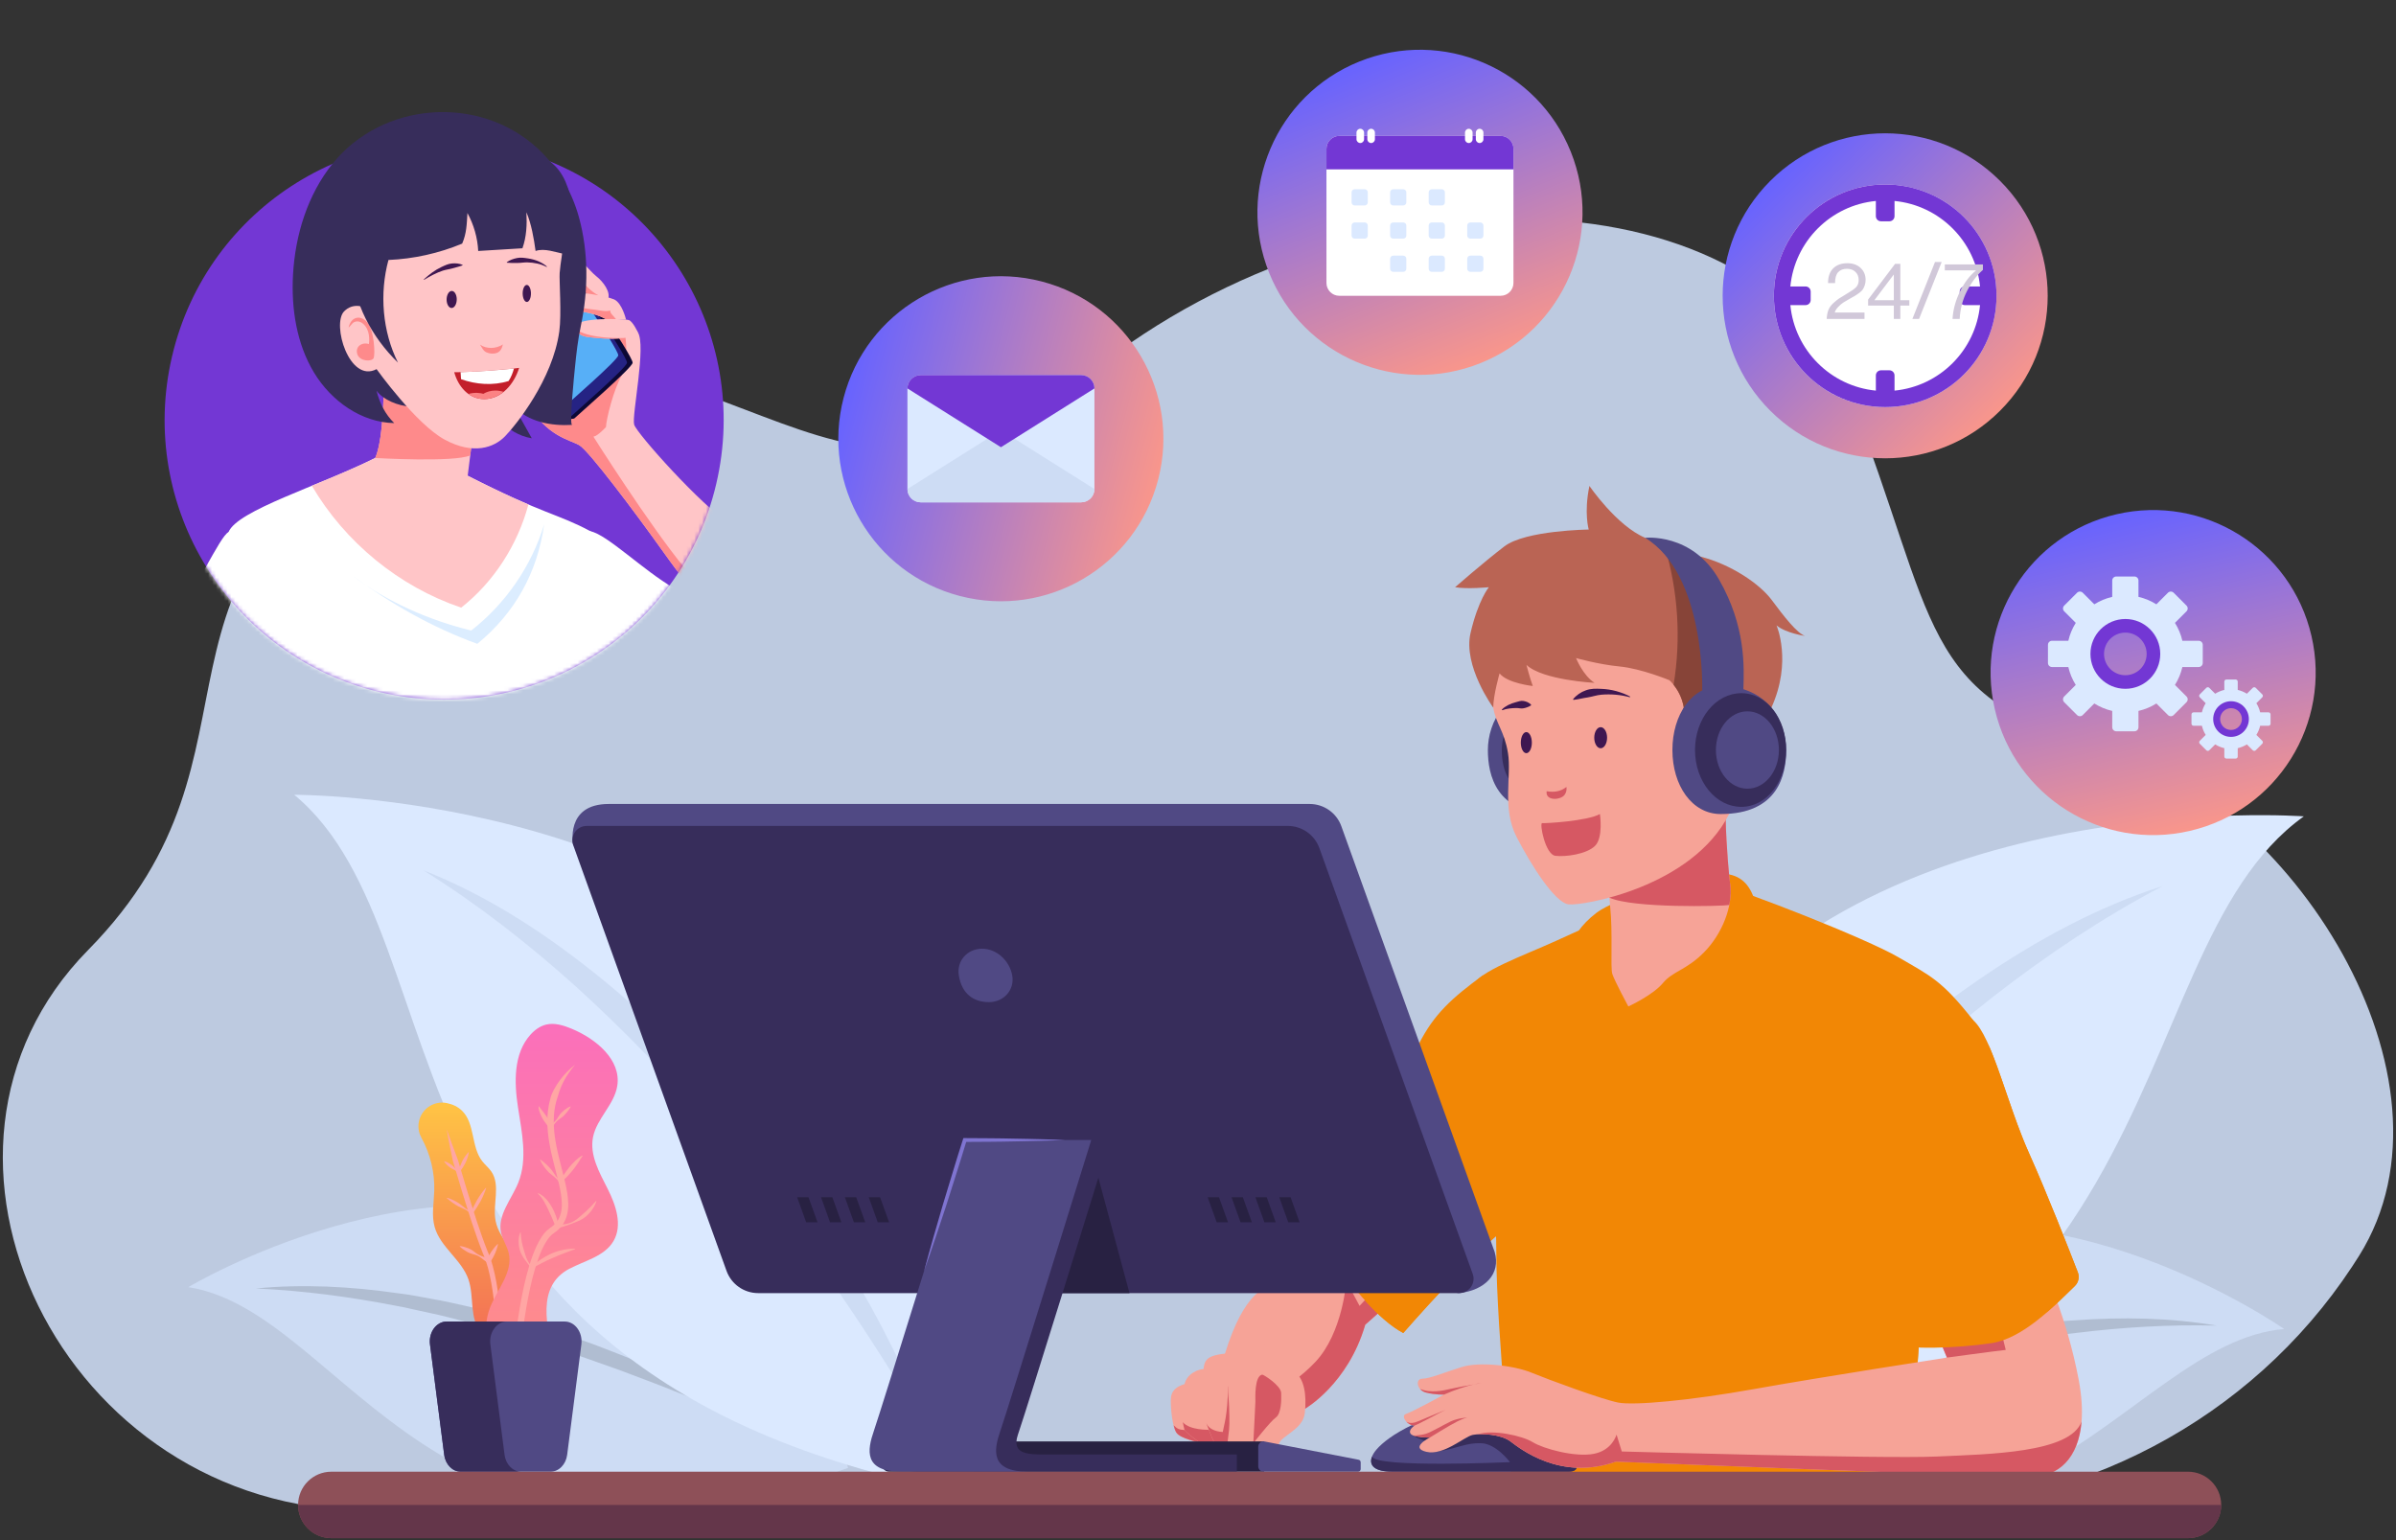 <svg width="616" height="396" viewBox="0 0 616 396" fill="none" xmlns="http://www.w3.org/2000/svg">
<rect x="0" y="0" width="616" height="396" fill="#333333" stroke="none"/>
<path d="M604.688 325.72C578.676 365.177 534.078 388.37 486.818 388.37H94.567C15.725 388.37 -28.486 296.187 22.645 244.28C73.777 192.373 28.613 148.04 107.481 106.415C183.888 66.089 209.974 152.047 280.363 95.803C350.752 39.559 453.229 44.865 475.744 102.17C498.259 159.475 492.953 179.642 540.707 192.375C588.461 205.107 635.154 277.269 606.502 322.901C605.905 323.852 605.3 324.792 604.688 325.72Z" fill="#BDCAE0"/>
<path d="M587.251 341.715C545.928 345.22 518.073 422.677 414.773 376.12C414.773 376.12 426.116 342.306 476.928 321.23C527.74 300.154 587.251 341.715 587.251 341.715Z" fill="#CDDCF4"/>
<path d="M428.879 370.32C439.663 364.713 450.85 359.879 462.274 355.674C465.117 354.582 467.999 353.6 470.89 352.643C473.768 351.645 476.684 350.763 479.595 349.862C482.496 348.927 485.449 348.167 488.392 347.37C489.865 346.978 491.332 346.562 492.811 346.191L497.26 345.123L501.72 344.1L506.212 343.216L510.703 342.334C512.201 342.048 513.713 341.824 515.222 341.595C518.243 341.15 521.252 340.643 524.295 340.352C527.333 340.037 530.355 339.599 533.413 339.485C545.582 338.601 557.887 338.802 569.886 340.832C557.732 340.538 545.681 341.257 533.729 342.73L531.487 342.985L529.254 343.328L524.787 343.98C521.803 344.363 518.849 344.961 515.887 345.496C514.41 345.786 512.92 345.993 511.446 346.3L507.024 347.218L502.603 348.137L498.209 349.19L493.805 350.197C492.34 350.547 490.886 350.944 489.426 351.315L485.049 352.447C483.588 352.817 482.149 353.27 480.691 353.652C477.783 354.45 474.869 355.23 471.987 356.126C469.1 357.005 466.195 357.827 463.319 358.75C451.783 362.344 440.349 366.3 428.879 370.32Z" fill="#B0BDD1"/>
<path d="M592.308 209.901C541.888 245.942 565.213 366.723 396.954 385.74C396.954 385.74 385.722 333.637 434.924 267.777C484.126 201.918 592.308 209.901 592.308 209.901Z" fill="#DBE9FF"/>
<path d="M408.147 371.189C415.486 355.289 424.543 340.169 434.734 325.856C444.895 311.513 456.287 298.016 468.696 285.517C481.119 273.04 494.58 261.535 509.148 251.602C523.67 241.674 539.338 233.131 556.047 227.807C540.538 235.94 526.166 245.606 512.517 256.207C498.917 266.868 486.059 278.43 473.876 290.675C461.685 302.916 450.197 315.856 439.262 329.293C428.36 342.767 418.115 356.79 408.147 371.189Z" fill="#CDDCF4"/>
<path d="M48.408 330.95C89.382 337.356 111.713 416.582 218.035 377.415C218.035 377.415 209.101 342.886 159.9 318.284C110.698 293.683 48.408 330.95 48.408 330.95Z" fill="#CDDCF4"/>
<path d="M204.373 370.637C193.214 365.819 182.088 361.068 170.834 356.67C168.03 355.547 165.19 354.522 162.372 353.442C159.561 352.345 156.708 351.362 153.864 350.361C152.436 349.877 151.033 349.324 149.601 348.852L145.315 347.415C143.885 346.942 142.462 346.444 141.026 345.991L136.704 344.676L132.395 343.317L128.05 342.089L123.704 340.861C122.255 340.452 120.783 340.14 119.33 339.746C116.414 339.004 113.509 338.199 110.559 337.607L106.149 336.642L103.946 336.143L101.728 335.731C89.909 333.419 77.938 331.854 65.794 331.291C77.906 330.111 90.195 330.777 102.271 332.516C105.313 332.845 108.296 333.494 111.305 334.023C114.32 334.528 117.286 335.246 120.268 335.902C121.757 336.237 123.249 336.566 124.724 336.958L129.142 338.154L133.56 339.352L137.937 340.686L142.3 342.065C143.749 342.539 145.183 343.058 146.625 343.552C149.504 344.555 152.396 345.521 155.225 346.658C158.066 347.762 160.912 348.847 163.713 350.045C166.53 351.203 169.335 352.386 172.094 353.675C183.192 358.674 194.011 364.284 204.373 370.637Z" fill="#B0BDD1"/>
<path d="M75.645 204.353C121.048 241.907 90.843 354.887 249.135 384.186C249.135 384.186 263.276 335.527 221.025 269.776C178.773 204.025 75.645 204.353 75.645 204.353Z" fill="#DBE9FF"/>
<path d="M239.493 369.638C230.937 355.348 222.128 341.389 212.674 327.901C203.183 314.447 193.151 301.42 182.414 289.002C171.686 276.58 160.28 264.754 148.122 253.718C135.91 242.736 122.962 232.581 108.833 223.763C124.357 229.863 138.677 238.988 151.807 249.361C164.982 259.739 176.993 271.55 187.945 284.221C198.881 296.912 208.778 310.488 217.433 324.791C226.12 339.065 233.665 354.035 239.493 369.638Z" fill="#CDDCF4"/>
<path d="M342.65 309.532C336.966 316.281 331.815 327.471 328.618 329.248C325.421 331.024 320.03 331.642 314.936 348.038C309.842 364.435 335.561 362.19 335.561 362.19C335.561 362.19 346.558 355.874 350.999 340.615L362.011 330.846L342.65 309.532Z" fill="#F6A397"/>
<path d="M322.755 360.392C322.755 360.392 331.079 357.681 338.14 350.224C345.227 342.738 346.141 329.42 346.141 329.42L349.536 335.763L356.326 328.506L359.599 328.189L362.012 330.845L351 340.614C346.56 355.873 335.562 362.189 335.562 362.189C335.562 362.189 328.472 362.804 322.474 361.018C322.628 360.631 322.755 360.392 322.755 360.392Z" fill="#D65863"/>
<path d="M381.208 250.802C373.33 256.561 368.63 260.74 364.713 268.574C360.796 276.408 336.249 304.554 334.682 307.064C333.115 309.574 348.477 336.21 360.774 342.739C360.774 342.739 379.338 321.325 390.044 313.23C400.751 305.135 397.095 276.409 392.133 266.747C387.171 257.084 381.208 250.802 381.208 250.802Z" fill="#F28705"/>
<path d="M380.921 302.633V286.644C380.921 286.644 383.005 285.809 384.631 291.206C385.281 293.365 385.23 295.635 384.941 297.589L396.893 288.6C397.387 298.663 395.772 308.898 390.044 313.229C379.337 321.324 360.774 342.738 360.774 342.738C357.602 341.054 354.227 338.027 350.99 334.425C358.547 326.9 372.888 312.371 380.921 302.633Z" fill="#F28705"/>
<path d="M304.553 355.874C302.509 356.512 300.999 357.489 300.999 360.064C300.999 362.639 301.443 366.725 302.42 368.323C303.397 369.922 308.442 370.879 308.442 370.879C308.442 370.879 308.104 360.241 307.039 358.287C305.972 356.334 304.553 355.874 304.553 355.874Z" fill="#F6A397"/>
<path d="M302.419 368.324C302.144 367.875 301.916 367.217 301.724 366.463C302.819 367.539 303.186 367.547 304.526 367.689L308.356 368.883C308.415 370.08 308.44 370.88 308.44 370.88C308.44 370.88 303.396 369.922 302.419 368.324Z" fill="#D65863"/>
<path d="M309.435 351.983C306.948 352.249 304.462 354.114 304.462 356.69C304.462 359.266 303.574 366.459 304.462 367.614C305.35 368.769 309.702 372.055 311.212 372.321C312.722 372.587 315.286 372.143 314.936 371.344C314.586 370.544 309.435 351.983 309.435 351.983Z" fill="#F6A397"/>
<path d="M304.085 365.68C305.971 367.808 310.792 367.617 310.792 367.617C310.792 367.617 312.911 369.88 313.172 370.607C313.33 371.046 314.197 371.624 314.316 372.071C313.518 372.375 312.158 372.487 311.212 372.32C309.732 372.059 305.529 368.9 304.527 367.688L304.085 365.684C304.085 365.684 304.085 365.682 304.085 365.68Z" fill="#D65863"/>
<path d="M318.753 347.734C311.123 348.164 309.702 348.874 309.436 351.983C309.17 355.091 309.347 364.15 310.324 366.459C311.301 368.768 311.834 370.811 313.077 372.054C314.32 373.297 316.18 373.302 316.18 373.302C316.18 373.302 320.359 367.17 320.537 362.019C320.714 356.867 318.753 347.734 318.753 347.734Z" fill="#F6A397"/>
<path d="M314.364 368.199C314.751 366.089 315.609 363.841 315.718 356.782C315.759 354.13 318.218 367.98 317.12 371.78C316.573 372.723 316.18 373.301 316.18 373.301C316.18 373.301 314.32 373.297 313.077 372.053C311.834 370.81 311.301 368.767 310.324 366.458C310.26 366.308 310.201 366.127 310.144 365.923C310.641 367.219 312.223 368.069 314.364 368.199Z" fill="#D65863"/>
<path d="M335.457 363.35C334.977 367.594 329.418 369.123 328.796 371.254C328.174 373.385 328.618 375.339 327.553 375.872C326.487 376.405 322.047 373.918 322.224 371.076C322.224 371.076 321.069 373.474 318.494 373.918C315.918 374.362 315.297 372.481 315.741 369.647C316.185 366.813 316.096 365.303 316.007 361.929C315.918 358.554 315.119 355.446 316.629 351.716C318.139 347.986 320.181 344.7 324.267 345.322C328.352 345.944 330.839 351.095 333.059 352.871C335.279 354.647 335.99 358.643 335.457 363.35Z" fill="#F6A397"/>
<path d="M322.224 371.077C322.473 365.68 322.755 361.263 322.755 360.392C322.755 359.521 322.473 353.793 324.51 353.445C324.819 353.392 329.298 356.23 329.385 358.146C329.472 360.061 329.385 363.499 327.992 364.479C326.598 365.458 322.224 371.077 322.224 371.077Z" fill="#D65863"/>
<path d="M507.296 262.307C499.201 252.035 496.415 250.991 488.059 246.116C479.702 241.241 448.017 228.881 441.489 227.314C434.96 225.747 408.63 238.021 399.99 241.938C391.35 245.855 380.357 249.709 378.483 253.527C372.213 266.306 384.631 284.417 384.697 322.369C384.731 342.247 389.261 386.946 389.261 386.946C389.261 386.946 488.756 387.132 490.149 385.043C491.542 382.954 495.024 311.575 496.764 296.951C498.504 282.328 507.296 262.307 507.296 262.307Z" fill="#F28705"/>
<path d="M378.848 273.536C378.102 271.133 377.659 268.687 377.287 266.23C376.946 263.769 376.678 261.297 376.715 258.781C377.463 261.183 377.906 263.63 378.276 266.087C378.615 268.548 378.882 271.02 378.848 273.536Z" fill="#F28705"/>
<path d="M416.054 258.585C412.21 257.149 403.102 259.646 401.437 260.226C399.772 260.805 402.416 253.689 403.395 252.808C404.374 251.927 405.941 249.875 408.944 250.803C411.947 251.731 414.471 255.169 414.907 256.301C415.343 257.432 416.054 258.585 416.054 258.585Z" fill="#F28705"/>
<path d="M448.084 264.526C446.713 264.461 438.716 260.783 436.8 259.869C434.884 258.955 426.21 258.528 420.385 260.156C420.385 260.156 431.599 252.579 438.128 252.644C444.657 252.709 447.137 255.06 447.66 257.149C448.182 259.238 448.084 264.526 448.084 264.526Z" fill="#F28705"/>
<path d="M405.313 370.942C406.381 369.897 471.358 371.987 472.664 365.197C473.97 358.407 474.868 346.059 474.868 346.059C467.046 350.237 455.689 348.498 455.689 348.498C463.262 346.025 474.23 333.599 474.752 329.943C476.361 318.68 470.344 287.629 470.344 287.629L474.752 278.759L479.91 275.886C479.91 275.886 489.69 280.757 498.054 289.717C497.489 292.196 497.038 294.642 496.763 296.952C495.122 310.74 491.933 374.964 490.406 384.019C470.281 384.761 433.798 386.097 409.386 386.935C397.558 386.963 389.259 386.948 389.259 386.948C389.259 386.948 389.106 381.069 388.751 372.637C395.562 372.237 404.65 371.589 405.313 370.942Z" fill="#F28705"/>
<path d="M418.508 260.479C425.519 259.634 436.788 253.559 441.227 255.648C445.666 257.737 446.711 263.09 447.625 264.004C448.539 264.918 452.456 260.348 452.456 249.119C452.456 237.89 452.801 226.392 444.533 224.829C436.265 223.266 414.852 231.362 410.543 234.626C406.234 237.89 404.406 241.196 403.231 244.375C402.056 247.553 398.922 260.349 400.358 260.48C401.794 260.61 405.842 252.254 408.845 251.993C411.849 251.73 416.609 260.708 418.508 260.479Z" fill="#F28705"/>
<path d="M414.519 250.425C412.731 246.182 410.773 242.46 410.838 239.522C410.903 236.584 411.556 234.56 414.82 233.646C418.084 232.732 419.455 234.495 419.651 238.934C419.848 243.374 414.519 250.425 414.519 250.425Z" fill="#F28705"/>
<path d="M440.115 242.514C446.94 236.323 447.713 229.403 447.072 227.967C446.431 226.531 443.612 225.486 443.612 225.486C443.612 225.486 442.502 229.991 443.155 231.101C443.808 232.21 440.115 242.514 440.115 242.514Z" fill="#F28705"/>
<path d="M429.251 257.48C430.914 256.733 432.649 256.15 434.419 255.67C436.197 255.237 438.024 254.893 439.921 255.016C440.857 255.087 441.863 255.29 442.7 255.953C443.438 256.65 444.001 257.28 444.628 257.996C445.872 259.408 446.728 261.122 447.516 262.734C447.691 263.105 447.965 263.542 448.086 263.581C448.1 263.586 448.094 263.609 448.235 263.521C448.353 263.438 448.49 263.296 448.616 263.14C449.124 262.489 449.541 261.676 449.949 260.884C450.77 259.321 451.212 257.589 451.561 255.825C451.902 254.06 452.097 252.258 452.224 250.451C452.38 248.644 452.431 246.828 452.456 245.007C452.815 248.633 452.821 252.305 452.319 255.952C452.075 257.77 451.619 259.608 450.798 261.302C450.392 262.133 449.981 262.954 449.381 263.748C449.222 263.945 449.051 264.143 448.799 264.326C448.678 264.417 448.512 264.503 448.314 264.551C448.108 264.6 447.859 264.567 447.673 264.479C447.299 264.291 447.141 264.041 446.99 263.828C446.845 263.608 446.732 263.395 446.624 263.185C445.834 261.531 445.051 259.951 443.902 258.602C443.352 257.933 442.708 257.196 442.141 256.628C441.549 256.135 440.702 255.89 439.846 255.782C438.109 255.576 436.292 255.818 434.527 256.149C432.744 256.461 430.992 256.945 429.251 257.48Z" fill="#F28705"/>
<path d="M413.175 255.138C412.419 254.468 411.666 253.799 410.845 253.244C410.44 252.965 410.025 252.699 409.597 252.516C409.382 252.434 409.173 252.37 408.978 252.344C408.892 252.353 408.8 252.345 408.732 252.367C408.669 252.41 408.63 252.393 408.507 252.484C406.824 253.522 405.513 254.948 404.4 256.581C403.835 257.369 403.34 258.27 402.672 259.088C402.339 259.493 401.984 259.885 401.534 260.234C401.299 260.398 401.061 260.587 400.639 260.637C400.437 260.67 400.156 260.584 399.985 260.432C399.814 260.277 399.727 260.099 399.679 259.947C399.495 259.329 399.554 258.814 399.602 258.291C399.667 257.775 399.758 257.271 399.874 256.775C400.124 255.787 400.4 254.815 400.755 253.866C400.62 254.869 400.44 255.859 400.357 256.856C400.301 257.351 400.263 257.847 400.256 258.334C400.254 258.808 400.263 259.328 400.407 259.667C400.437 259.753 400.486 259.798 400.503 259.81C400.527 259.808 400.503 259.818 400.552 259.803C400.636 259.795 400.834 259.682 400.992 259.545C401.326 259.261 401.639 258.891 401.925 258.505C402.513 257.746 402.986 256.871 403.577 256.012C404.171 255.174 404.821 254.361 405.576 253.637C406.33 252.916 407.203 252.296 408.104 251.819C408.187 251.761 408.397 251.685 408.569 251.637C408.741 251.603 408.91 251.622 409.071 251.632C409.375 251.693 409.638 251.802 409.881 251.93C410.354 252.199 410.76 252.523 411.147 252.863C411.894 253.569 412.583 254.314 413.175 255.138Z" fill="#F28705"/>
<path d="M413.561 224.919C413.577 227.678 413.686 230.429 413.973 233.174C414.677 239.907 413.987 248.786 414.519 250.425C415.113 252.253 418.638 258.782 418.638 258.782C418.638 258.782 424.905 255.909 427.517 252.776C430.129 249.643 433.523 249.484 438.093 244.863C442.663 240.242 445.77 232.902 444.752 226.793C444.622 226.01 443.819 218.189 443.642 210.093C443.465 201.998 434.959 195.847 426.864 195.847C418.769 195.847 413.923 207.859 413.669 215.955C413.565 219.276 413.547 222.395 413.561 224.919Z" fill="#F6A397"/>
<path d="M443.643 210.092C443.82 218.187 444.622 226.008 444.753 226.792C445.068 228.681 444.986 230.687 444.591 232.694C442.8 233.025 419.744 233.581 413.771 230.8C413.635 228.844 413.572 226.884 413.561 224.92C413.547 222.396 413.565 219.277 413.67 215.955C413.778 212.523 414.713 208.39 416.369 204.764L435.335 198.042C439.989 200.525 443.529 204.904 443.643 210.092Z" fill="#D65863"/>
<path d="M399.359 176.383C387.109 176.383 382.525 185.792 382.525 192.845C382.525 199.174 384.554 209.307 399.359 209.307C406.762 209.307 411.773 201.937 411.773 192.845C411.773 183.754 406.762 176.383 399.359 176.383Z" fill="#504984"/>
<path d="M398.818 180.415C389.568 180.415 386.106 187.52 386.106 192.845C386.106 197.624 387.638 205.276 398.818 205.276C404.408 205.276 408.192 199.711 408.192 192.845C408.192 185.98 404.408 180.415 398.818 180.415Z" fill="#372D5B"/>
<path d="M383.904 181.94C384.628 186.232 386.752 187.873 387.701 193.659C388.65 199.445 386.119 207.854 389.893 215.177C393.668 222.5 399.771 232.129 403.297 232.536C406.823 232.943 435.064 228.173 444.592 209.224C447.327 203.785 453.173 182.456 448.17 169.433C443.168 156.41 435.031 144.476 416.225 144.114C397.42 143.752 380.069 159.192 383.904 181.94Z" fill="#F6A397"/>
<path d="M399.632 205.401C400.637 205.424 401.74 205.041 402.235 204.382C402.669 203.805 402.85 203.045 402.722 202.335C401.252 203.547 399.45 203.755 397.64 203.439C397.416 204.79 398.457 205.374 399.632 205.401Z" fill="#D65863"/>
<path d="M432.9 181.94C432.184 177.475 429.2 174.899 429.2 174.899C429.2 174.899 422.012 171.915 416.452 171.373C410.892 170.83 405.196 169.203 405.196 169.203C405.196 169.203 406.959 173.668 409.943 175.571C409.943 175.571 396.653 174.898 392.448 170.966C392.448 170.966 393.262 174.207 394.075 176.384C394.075 176.384 387.565 175.713 385.531 173.136C385.531 173.136 383.904 178.81 383.904 181.94C383.904 181.94 376.083 171.237 378.073 162.738C380.062 154.239 382.774 150.985 382.774 150.985C382.774 150.985 377.169 151.527 374.095 150.985C374.095 150.985 381.328 144.656 386.753 140.497C392.178 136.338 408.452 136.157 408.452 136.157C408.452 136.157 407.186 131.817 408.633 124.946C408.633 124.946 415.595 135.162 422.963 138.282C430.331 141.402 429.339 141.137 437.152 143.108C444.965 145.08 452.392 150.081 455.511 154.285C458.63 158.489 462.021 162.829 464.055 163.507C464.055 163.507 459.173 162.829 456.732 160.795C456.732 160.795 460.803 170.04 455.422 181.94C450.042 193.84 436.562 190.319 433.948 187.692C431.333 185.065 432.9 181.94 432.9 181.94Z" fill="#BA6454"/>
<path d="M433.946 187.692C431.332 185.065 432.899 181.94 432.899 181.94C432.466 179.239 431.205 177.235 430.274 176.068C432.23 164.208 431.432 151.9 427.959 140.393C429.989 141.218 431.194 141.588 434.133 142.343C437.741 147.77 440.439 153.876 442.297 160.061C444.663 167.937 445.808 176.446 443.601 184.368C443.035 186.399 442.21 188.38 441.167 190.235C437.823 189.955 435.001 188.751 433.946 187.692Z" fill="#874438"/>
<path d="M437.628 177.52C437.628 177.52 438.558 147.775 422.962 138.282C422.962 138.282 435.032 136.926 441.948 148.996C448.864 161.066 448.396 171.418 448.222 177.22C448.048 183.021 437.628 177.52 437.628 177.52Z" fill="#504984"/>
<path d="M442.383 176.383C454.633 176.383 459.217 185.792 459.217 192.845C459.217 199.174 457.188 209.307 442.383 209.307C434.98 209.307 429.969 201.937 429.969 192.845C429.968 183.754 434.98 176.383 442.383 176.383Z" fill="#504984"/>
<path d="M435.779 192.845C435.779 184.774 441.107 178.231 447.679 178.231C454.251 178.231 459.217 184.774 459.217 192.845C459.217 200.916 454.251 207.459 447.679 207.459C441.106 207.459 435.779 200.916 435.779 192.845Z" fill="#372D5B"/>
<path d="M449.249 202.79C453.722 202.79 457.347 198.337 457.347 192.845C457.347 187.352 453.722 182.9 449.249 182.9C444.777 182.9 441.151 187.352 441.151 192.845C441.151 198.337 444.777 202.79 449.249 202.79Z" fill="#504984"/>
<path d="M411.333 209.307C408.023 211.13 397.21 211.737 396.474 211.636C395.738 211.535 397.249 219.745 399.897 220.049C402.545 220.353 407.841 219.644 410.048 217.518C412.255 215.39 411.333 209.307 411.333 209.307Z" fill="#D65863"/>
<path d="M409.874 189.681C409.874 188.183 410.613 186.969 411.524 186.969C412.435 186.969 413.174 188.183 413.174 189.681C413.174 191.179 412.435 192.393 411.524 192.393C410.613 192.393 409.874 191.179 409.874 189.681Z" fill="#3F1751"/>
<path d="M390.994 190.946C390.994 189.448 391.629 188.234 392.413 188.234C393.196 188.234 393.831 189.448 393.831 190.946C393.831 192.444 393.196 193.658 392.413 193.658C391.629 193.659 390.994 192.444 390.994 190.946Z" fill="#3F1751"/>
<path d="M419.112 179.107C417.985 178.487 416.771 178.058 415.525 177.7C414.274 177.364 412.977 177.166 411.659 177.12C410.35 177.054 408.965 177.018 407.697 177.507C406.426 177.945 405.273 178.744 404.424 179.797L404.52 179.958C405.882 179.811 407.007 179.477 408.195 179.32C409.356 179.146 410.483 178.721 411.697 178.623C414.098 178.419 416.614 178.609 419.035 179.278L419.112 179.107Z" fill="#3F1751"/>
<path d="M386.222 182.612C386.81 182.384 387.429 182.241 388.046 182.169C388.66 182.086 389.275 182.056 389.883 182.049C390.497 182.041 391.105 182.26 391.703 182.113C392.005 182.045 392.312 181.987 392.627 181.856C392.943 181.748 393.266 181.608 393.613 181.365L393.633 181.178C393.043 180.602 392.375 180.356 391.697 180.233C391.012 180.104 390.334 180.379 389.676 180.559C389.014 180.732 388.366 180.963 387.757 181.274C387.158 181.606 386.572 181.953 386.106 182.463L386.222 182.612Z" fill="#3F1751"/>
<path d="M405.313 377.377C405.321 377.797 404.733 378.405 403.297 378.405C401.861 378.405 363.234 378.405 358.011 378.405C352.788 378.405 351.57 376.339 353.136 373.728C354.703 371.117 361.318 365.371 377.683 361.367C394.048 357.363 402.653 366.725 405.313 370.942C407.264 374.034 405.313 377.377 405.313 377.377Z" fill="#504984"/>
<path d="M352.75 374.511C353.651 377.507 388.206 375.944 388.206 375.944C388.206 375.944 384.703 371.211 380.829 371.076C376.955 370.941 375.071 372.287 369.877 373.181C364.682 374.075 368.534 371.067 368.534 371.067C368.534 371.067 364.864 370.254 363.37 369.096C363.37 369.096 371.929 366.567 375.52 365.979C379.111 365.391 388.251 365.783 389.426 365.979C390.257 366.118 394.474 363.668 399.572 364.898C402.417 366.976 404.3 369.332 405.314 370.941C407.265 374.033 405.314 377.376 405.314 377.376C405.322 377.796 404.734 378.404 403.298 378.404C401.862 378.404 363.235 378.404 358.012 378.404C353.324 378.404 351.869 376.739 352.75 374.511Z" fill="#372D5B"/>
<path d="M500.55 349.063C500.55 349.063 468.345 354.043 450.889 357.167C434.353 360.126 420.074 361.41 416.027 360.627C411.979 359.844 398.139 354.751 393.699 352.923C389.259 351.095 380.381 350.051 375.811 351.487C371.241 352.923 367.498 354.49 365.67 354.49C363.842 354.49 364.19 357.45 366.627 358.059C369.064 358.668 371.241 358.581 371.241 358.581C371.241 358.581 362.972 363.107 361.492 363.543C360.012 363.979 361.765 366.677 363.768 366.503C363.768 366.503 362.015 367.548 362.624 368.592C363.233 369.637 367.586 369.637 367.586 369.637C367.586 369.637 362.276 372.248 366.715 373.293C371.154 374.337 376.464 369.376 378.641 368.941C380.817 368.506 385.866 368.767 388.303 370.595C390.74 372.423 401.186 380.867 415.462 375.818C415.462 375.818 512.358 379.744 522.02 379.744C531.682 379.744 537.518 371.204 534.42 354.752C531.322 338.3 525.316 326.026 525.316 326.026L491.89 328.376L500.55 349.063Z" fill="#F6A397"/>
<path d="M378.87 355.966C379.723 355.765 380.403 355.648 380.829 355.622C380.829 355.622 380.002 355.764 378.87 355.966Z" fill="#D65863"/>
<path d="M371.241 358.581C371.241 358.581 369.065 358.668 366.627 358.059C365.942 357.888 365.428 357.528 365.075 357.103C367.786 358.301 371.122 357.536 372.949 357.101C374.102 356.826 376.934 356.31 378.869 355.965C376.932 356.421 374.091 357.312 371.241 358.581Z" fill="#D65863"/>
<path d="M371.667 362.498C371.876 362.403 372.053 362.328 372.167 362.293C372.167 362.293 371.98 362.371 371.667 362.498Z" fill="#D65863"/>
<path d="M361.509 365.482C361.54 365.51 362.496 366.352 364.508 365.477C366.184 364.748 370.251 363.079 371.668 362.499C369.886 363.308 365.054 366.035 363.768 366.503C362.878 366.58 362.039 366.089 361.509 365.482Z" fill="#D65863"/>
<path d="M366.51 368.678C367.99 368.243 371.08 366.371 372.973 365.476C374.866 364.581 377.282 364.477 377.282 364.477C377.282 364.477 376.564 364.542 374.67 365.476C372.777 366.409 367.585 369.635 367.585 369.635C367.585 369.635 364.792 369.634 363.369 369.096C363.384 369.097 365.036 369.112 366.51 368.678Z" fill="#D65863"/>
<path d="M394.06 370.811C396.802 372.509 404.897 374.728 409.728 373.814C414.559 372.9 415.604 368.852 415.604 368.852L416.953 373.204C416.953 373.204 484.153 375.119 497.82 374.505C511.33 373.898 532.401 373.591 535.153 365.476C534.398 374.894 529.296 379.742 522.02 379.742C512.358 379.742 415.462 375.816 415.462 375.816C401.186 380.865 390.741 372.421 388.303 370.593C386.277 369.073 382.451 368.639 379.966 368.785C383.673 367.486 391.318 369.114 394.06 370.811Z" fill="#D65863"/>
<path d="M500.55 349.063C500.55 349.063 513.14 347.352 515.665 347.091L513.75 339.257L497.82 342.478L500.55 349.063Z" fill="#D65863"/>
<path d="M534.198 327.133C534.672 328.359 534.371 329.738 533.431 330.657C527.579 336.371 519.898 344.153 511.997 345.35C503.379 346.656 489.016 347.178 488.233 345.35C487.45 343.522 484.577 320.28 479.354 308.529C474.131 296.778 470.736 290.771 469.431 283.982C468.125 277.192 479.877 261.263 485.099 259.957C490.322 258.651 502.334 257.868 507.296 262.307C512.258 266.746 515.914 283.721 521.659 296.517C526.295 306.841 532.121 321.758 534.198 327.133Z" fill="#F28705"/>
<path d="M501.875 259.729C500.276 259.545 498.677 259.412 497.076 259.376C495.477 259.311 493.878 259.317 492.288 259.411C490.698 259.508 489.115 259.666 487.556 259.947C486.773 260.072 486.005 260.254 485.234 260.426C484.517 260.687 483.779 260.878 483.118 261.29C482.416 261.605 481.806 262.101 481.161 262.531C480.575 263.048 479.948 263.518 479.412 264.098C478.264 265.177 477.297 266.443 476.317 267.692C475.362 268.965 474.493 270.307 473.668 271.678C472.819 273.037 472.063 274.452 471.329 275.885C472.408 272.846 473.901 269.958 475.689 267.248C476.599 265.903 477.587 264.599 478.741 263.43C479.283 262.814 479.948 262.311 480.56 261.761C481.245 261.291 481.887 260.76 482.655 260.404C483.374 259.969 484.204 259.749 485.001 259.477C485.801 259.309 486.596 259.117 487.405 259.013C489.018 258.782 490.642 258.629 492.265 258.644C495.505 258.639 498.745 258.953 501.875 259.729Z" fill="#F28705"/>
<path d="M527.678 331.944C527.635 327.772 518.824 289.519 511.041 268.199C514.35 275.484 517.442 287.123 521.659 296.516C526.295 306.841 532.121 321.758 534.198 327.133C534.672 328.359 534.372 329.738 533.431 330.657C531.19 332.846 528.678 335.336 525.99 337.645C526.193 337.448 527.718 335.84 527.678 331.944Z" fill="#F28705"/>
<path d="M107.624 288.85C107.465 290.137 107.734 291.434 108.359 292.571C110.638 296.716 111.793 301.477 111.644 306.206C111.546 309.322 110.906 312.509 111.754 315.509C113.217 320.684 118.679 323.884 120.437 328.967C121.995 333.473 120.546 339.14 123.785 342.639C124.588 343.506 125.834 344.17 126.931 343.731C127.482 343.51 127.895 343.05 128.287 342.605C132 338.388 135.975 333.263 134.83 327.763C133.754 322.596 128.429 319.104 127.419 313.923C126.594 309.69 128.758 304.806 126.333 301.24C125.664 300.256 124.706 299.503 123.975 298.565C121.091 294.861 122.159 288.958 118.836 285.643C117.752 284.562 116.396 283.949 114.918 283.633C111.433 282.886 108.062 285.314 107.624 288.85Z" fill="url(#paint0_linear_306_664)"/>
<path d="M128.74 354.508C128.963 351.751 129.058 348.994 129.161 346.229C129.035 343.473 128.888 340.716 128.652 337.962C128.416 335.208 128.106 332.453 127.619 329.715C127.124 326.994 126.47 324.215 125.325 321.656C123.326 316.6 121.709 311.314 120.076 306.075L117.708 298.177C116.735 295.597 115.785 293.012 114.867 290.408C115.269 293.148 115.896 295.837 116.446 298.546L118.82 306.462C120.463 311.727 122.064 316.981 124.113 322.163C125.221 324.64 125.834 327.262 126.325 329.945C126.802 332.625 127.108 335.346 127.342 338.074C127.571 340.803 127.732 343.542 127.837 346.285L128.74 354.508Z" fill="#FFA6A4"/>
<path d="M114.188 298.64C114.642 299.328 115.228 299.844 115.857 300.3C116.18 300.517 116.559 300.658 116.911 300.836C117.268 301.007 117.58 301.237 117.87 301.499L117.996 301.613L118.108 301.442C118.371 301.04 118.691 300.667 118.942 300.259C119.185 299.847 119.44 299.442 119.656 299.017C120.076 298.161 120.389 297.252 120.548 296.266L120.47 296.227C119.781 296.95 119.246 297.748 118.818 298.601C118.61 299.03 118.441 299.479 118.26 299.921C118.088 300.368 117.984 300.848 117.822 301.301L118.059 301.244C117.724 301.045 117.411 300.815 117.143 300.524C116.87 300.241 116.624 299.921 116.322 299.677C115.701 299.211 115.037 298.805 114.241 298.572L114.188 298.64Z" fill="#FFA6A4"/>
<path d="M114.858 308.063C115.332 308.453 115.82 308.875 116.331 309.227C116.842 309.589 117.361 309.937 117.922 310.218C118.489 310.49 119.091 310.705 119.636 311.014C120.184 311.317 120.684 311.699 121.173 312.096L121.345 312.236L121.519 312.008C122.275 311.018 122.921 309.966 123.531 308.893C124.105 307.8 124.617 306.672 124.984 305.462L124.908 305.419C124.061 306.358 123.359 307.378 122.719 308.434C122.115 309.51 121.547 310.607 121.089 311.765L121.435 311.677C120.863 311.41 120.3 311.13 119.784 310.773C119.265 310.422 118.801 309.98 118.301 309.598C117.795 309.224 117.243 308.923 116.68 308.641C116.109 308.368 115.543 308.102 114.876 307.976L114.858 308.063Z" fill="#FFA6A4"/>
<path d="M118.206 320.5C118.725 321.023 119.304 321.408 119.901 321.756C120.49 322.119 121.137 322.36 121.827 322.523C122.514 322.69 123.137 322.993 123.691 323.417C124.244 323.837 124.785 324.3 125.339 324.662L125.757 324.936L126.068 324.47C126.526 323.784 126.942 323.074 127.265 322.314C127.589 321.554 127.877 320.774 128.037 319.924L127.941 319.871C127.309 320.462 126.804 321.122 126.336 321.803C125.867 322.483 125.49 323.214 125.156 323.969L125.885 323.777C125.253 323.428 124.581 323.228 123.916 322.995C123.252 322.767 122.645 322.438 122.098 321.982C121.554 321.52 120.959 321.156 120.304 320.916C119.656 320.664 118.985 320.46 118.251 320.399L118.206 320.5Z" fill="#FFA6A4"/>
<path d="M133.124 355.047C135.278 354.693 143.355 352.109 142.791 350C140.37 340.948 137.949 330.679 146.333 326.251C150.368 324.121 155.432 323.038 157.729 319.096C160.095 315.036 158.353 309.875 156.23 305.683C154.107 301.491 151.55 297.003 152.46 292.393C153.413 287.565 157.978 284.002 158.709 279.136C159.706 272.491 153.254 267.137 147.055 264.543C144.947 263.661 142.629 262.907 140.407 263.443C138.82 263.826 137.444 264.843 136.356 266.06C132.002 270.928 132.18 278.274 133.173 284.73C134.166 291.186 135.687 298.003 133.256 304.066C131.529 308.372 127.832 312.422 128.822 316.954C129.219 318.769 130.351 320.353 130.782 322.16C131.946 327.033 127.898 331.422 126.043 336.075C123.649 342.079 125.292 349.416 129.83 353.971C130.694 354.837 131.917 355.246 133.124 355.047Z" fill="url(#paint1_linear_306_664)"/>
<path d="M132.362 355.147C132.861 351.564 133.36 347.993 133.999 344.449C134.151 343.562 134.337 342.681 134.479 341.795C134.614 340.908 134.693 340.013 134.84 339.128C135.108 337.354 135.406 335.586 135.744 333.828C136.428 330.317 137.246 326.821 138.446 323.496C139.048 321.841 139.762 320.221 140.705 318.824C141.173 318.128 141.726 317.511 142.338 317.095C143.145 316.565 143.915 315.882 144.517 315.069C145.759 313.423 146.134 311.332 146.089 309.447C146.047 307.537 145.686 305.714 145.282 303.933C144.452 300.378 143.407 296.944 142.826 293.447C142.236 289.968 142.121 286.404 143.04 283.067C143.323 282.252 143.545 281.424 143.813 280.594C144.087 279.768 144.442 278.965 144.843 278.18C145.648 276.608 146.697 275.145 147.859 273.754C146.434 274.872 145.113 276.163 144.01 277.657C143.456 278.4 142.938 279.183 142.497 280.013C142.041 280.835 141.655 281.709 141.455 282.632C140.45 286.285 140.593 290.109 141.205 293.718C141.81 297.346 142.873 300.832 143.68 304.3C144.075 306.032 144.41 307.772 144.445 309.474C144.481 311.169 144.153 312.824 143.195 314.09C142.721 314.726 142.127 315.264 141.428 315.724C140.545 316.326 139.891 317.096 139.351 317.89C138.274 319.488 137.534 321.202 136.901 322.93C135.651 326.396 134.824 329.95 134.129 333.515C133.785 335.299 133.484 337.089 133.213 338.882C133.089 339.78 132.922 340.672 132.813 341.572C132.721 342.474 132.681 343.382 132.624 344.287C132.43 347.91 132.295 351.529 132.362 355.147Z" fill="#FFA6A4"/>
<path d="M146.669 284.493C146.049 284.709 145.529 285.071 145.047 285.456C144.57 285.849 144.114 286.264 143.778 286.79C143.438 287.312 143.135 287.864 142.699 288.291C142.28 288.736 141.774 289.097 141.288 289.487L141.927 289.527C141.712 289.063 141.446 288.629 141.202 288.184C140.951 287.743 140.699 287.304 140.401 286.896C140.122 286.477 139.802 286.081 139.498 285.679C139.192 285.276 138.846 284.904 138.569 284.476L138.461 284.494C138.437 285.058 138.608 285.582 138.78 286.076C138.969 286.567 139.18 287.044 139.435 287.494C139.673 287.954 139.974 288.372 140.28 288.787C140.594 289.196 140.895 289.611 141.256 289.989L141.656 290.409L141.895 290.029C142.222 289.51 142.537 288.971 142.945 288.52C143.336 288.052 143.867 287.716 144.369 287.357C144.874 287.001 145.273 286.547 145.663 286.085C146.051 285.617 146.412 285.134 146.737 284.58L146.669 284.493Z" fill="#FFA6A4"/>
<path d="M138.839 298.199C139.095 298.815 139.43 299.377 139.803 299.905C140.184 300.426 140.581 300.934 141.037 301.386C141.503 301.83 142.037 302.208 142.537 302.617C143.027 303.035 143.459 303.505 143.851 304.018L143.976 304.181L144.152 304.04C144.804 303.521 145.322 303.047 145.836 302.495C146.323 301.939 146.841 301.412 147.294 300.834C147.751 300.259 148.177 299.662 148.582 299.048C148.991 298.437 149.358 297.797 149.784 297.2L149.722 297.109C149.007 297.447 148.45 297.97 147.898 298.469C147.354 298.982 146.85 299.526 146.383 300.097C145.911 300.664 145.51 301.287 145.072 301.877C144.644 302.454 144.283 303.171 143.877 303.678L144.178 303.701C143.682 303.294 143.235 302.836 142.851 302.322C142.476 301.798 142.14 301.241 141.746 300.739C141.342 300.246 140.882 299.805 140.425 299.361C139.959 298.924 139.465 298.514 138.924 298.13L138.839 298.199Z" fill="#FFA6A4"/>
<path d="M153.241 308.779C152.561 309.578 151.856 310.313 151.135 311.015C150.412 311.72 149.635 312.335 148.88 313.012C148.109 313.667 147.236 314.253 146.247 314.541C145.266 314.85 144.225 314.889 143.221 314.878L143.67 315.194C143.493 314.348 143.23 313.551 142.953 312.745C142.681 311.94 142.333 311.158 141.912 310.411C141.496 309.662 141.002 308.948 140.42 308.303C139.828 307.674 139.142 307.084 138.323 306.791L138.268 306.886C138.888 307.448 139.366 308.096 139.781 308.788C140.203 309.474 140.561 310.199 140.912 310.929L141.92 313.154C142.251 313.899 142.543 314.676 142.833 315.43L142.973 315.795L143.282 315.747C144.351 315.58 145.365 315.218 146.356 314.869C147.335 314.487 148.342 314.151 149.305 313.659C150.278 313.183 151.098 312.444 151.785 311.622C152.471 310.798 153.031 309.861 153.337 308.829L153.241 308.779Z" fill="#FFA6A4"/>
<path d="M133.764 316.876C133.434 317.669 133.321 318.533 133.343 319.389C133.379 320.243 133.514 321.105 133.813 321.911C134.128 322.711 134.589 323.446 135.106 324.112L136.613 326.115L136.72 326.258L136.894 326.134C137.709 325.555 138.637 325.115 139.522 324.654C140.405 324.179 141.32 323.775 142.236 323.385C143.151 322.991 144.064 322.591 145.004 322.239C145.936 321.857 146.895 321.552 147.868 321.186L147.852 321.078C145.775 321.033 143.677 321.474 141.767 322.315C140.809 322.733 139.908 323.269 139.036 323.836C138.167 324.416 137.392 325.114 136.633 325.834L136.914 325.853C136.356 325.265 135.847 324.615 135.523 323.867C135.161 323.138 134.983 322.344 134.735 321.601C134.253 320.101 133.947 318.557 133.872 316.904L133.764 316.876Z" fill="#FFA6A4"/>
<path d="M118.48 378.404H141.536C143.676 378.404 145.495 376.554 145.817 374.05L149.467 345.688C149.866 342.585 147.837 339.79 145.186 339.79H114.83C112.178 339.79 110.149 342.585 110.549 345.688L114.199 374.05C114.521 376.554 116.34 378.404 118.48 378.404Z" fill="#504984"/>
<path d="M114.831 339.791H130.35C127.698 339.791 125.669 342.586 126.069 345.689L129.719 374.051C130.041 376.555 131.86 378.405 134 378.405H118.48C116.34 378.405 114.521 376.555 114.199 374.051L110.549 345.689C110.15 342.586 112.179 339.791 114.831 339.791Z" fill="#372D5B"/>
<path d="M325.011 370.616H228.581C227.61 370.616 226.823 371.403 226.823 372.374V376.646C226.823 377.617 227.61 378.404 228.581 378.404H325.011V370.616Z" fill="#282142"/>
<path d="M349.828 375.988V377.725C349.828 378.1 349.524 378.404 349.149 378.404H324.858C324.102 378.404 323.489 377.791 323.489 377.036V371.976C323.489 371.159 324.2 370.524 325.011 370.616L349.224 375.314C349.568 375.352 349.828 375.643 349.828 375.988Z" fill="#504984"/>
<path d="M156.491 206.719H336.717C340.363 206.719 343.618 209.006 344.853 212.437L384.268 321.895C385.916 327.54 381.786 331.77 375.149 332.485C374.132 332.595 369.291 330.419 361.688 326.843H200.565C196.919 326.843 193.664 324.556 192.429 321.125L156.823 222.246C150.803 219.104 147.371 217.308 147.371 217.308C147.371 217.308 145.143 206.719 156.491 206.719Z" fill="#504984"/>
<path d="M331.074 212.361H150.849C148.289 212.361 146.505 214.9 147.372 217.309L186.787 326.767C188.022 330.198 191.277 332.485 194.923 332.485H375.149C377.709 332.485 379.493 329.946 378.626 327.537L339.21 218.079C337.975 214.648 334.721 212.361 331.074 212.361Z" fill="#372D5B"/>
<path d="M290.387 332.485L282.387 302.813L252.066 332.485H290.387Z" fill="#282142"/>
<path d="M246.507 250.802C247.3 255.696 250.466 257.668 254.258 257.668C258.05 257.668 260.903 254.535 260.239 250.802C259.575 247.07 256.28 243.936 252.488 243.936C248.696 243.936 245.9 247.059 246.507 250.802Z" fill="#504984"/>
<path d="M331.207 314.271L328.889 307.835H331.802L334.12 314.271H331.207Z" fill="#282142"/>
<path d="M325.072 314.271L322.755 307.835H325.668L327.986 314.271H325.072Z" fill="#282142"/>
<path d="M318.938 314.271L316.62 307.835H319.533L321.851 314.271H318.938Z" fill="#282142"/>
<path d="M312.803 314.271L310.486 307.835H313.399L315.717 314.271H312.803Z" fill="#282142"/>
<path d="M225.668 314.271L223.351 307.835H226.264L228.581 314.271H225.668Z" fill="#282142"/>
<path d="M219.534 314.271L217.216 307.835H220.129L222.447 314.271H219.534Z" fill="#282142"/>
<path d="M213.399 314.271L211.082 307.835H213.995L216.312 314.271H213.399Z" fill="#282142"/>
<path d="M207.265 314.271L204.947 307.835H207.86L210.178 314.271H207.265Z" fill="#282142"/>
<path d="M229.529 367.826C231.308 362.712 252.874 293.121 252.874 293.121H280.558L282.387 302.813C282.387 302.813 263.825 362.712 262.047 367.826C261.912 368.216 261.782 368.607 261.661 368.998H261.663C260.036 373.998 264.328 373.977 269.161 373.977C273.995 373.977 317.984 373.977 317.984 373.977V378.404H269.161H236.643C226.861 378.404 227.75 372.94 229.529 367.826Z" fill="#372D5B"/>
<path d="M280.558 293.121C280.558 293.121 258.991 362.712 257.213 367.826C255.434 372.94 254.545 378.404 264.328 378.404H231.81C222.027 378.404 222.917 372.94 224.695 367.826C226.474 362.712 248.04 293.121 248.04 293.121H280.558Z" fill="#504984"/>
<path d="M273.778 293.121C271.633 293.022 269.488 292.973 267.343 292.903C265.198 292.829 263.053 292.813 260.909 292.766C258.764 292.732 256.619 292.669 254.474 292.669L248.039 292.629L247.68 292.627L247.568 292.975C246.671 295.778 245.787 298.584 244.944 301.404L242.378 309.851C240.727 315.501 239.074 321.149 237.564 326.843C239.546 321.296 241.383 315.704 243.223 310.113L245.894 301.699C246.797 298.898 247.658 296.084 248.507 293.267L248.037 293.613L254.472 293.573C256.617 293.572 258.762 293.51 260.907 293.476C263.052 293.428 265.197 293.412 267.341 293.339C269.489 293.27 271.633 293.22 273.778 293.121Z" fill="#7F74D1"/>
<path d="M85.177 395.489H562.521C567.239 395.489 571.063 391.665 571.063 386.947C571.063 382.229 567.238 378.405 562.521 378.405H85.177C80.459 378.405 76.635 382.23 76.635 386.947C76.635 391.664 80.459 395.489 85.177 395.489Z" fill="#8E5058"/>
<path d="M85.177 395.489H562.521C567.239 395.489 571.063 391.665 571.063 386.947H76.635C76.635 391.664 80.459 395.489 85.177 395.489Z" fill="#64364A"/>
<path d="M184.147 124.395C193.191 85.757 169.2 47.103 130.562 38.06C91.924 29.017 53.27 53.008 44.227 91.646C35.183 130.284 59.174 168.937 97.812 177.981C136.45 187.024 175.104 163.033 184.147 124.395Z" fill="#7337D4"/>
<mask id="mask0_306_664" style="mask-type:luminance" maskUnits="userSpaceOnUse" x="42" y="22" width="145" height="158">
<path d="M186.038 108.028C186.038 147.71 153.869 179.878 114.188 179.878C74.506 179.878 42.338 147.709 42.338 108.028C42.338 68.346 74.507 22.226 114.188 22.226C153.87 22.225 186.038 68.346 186.038 108.028Z" fill="white"/>
</mask>
<g mask="url(#mask0_306_664)">
<path d="M215.218 165.367C216.583 172.224 210.236 178.317 208.249 179.46C206.262 180.602 192.925 185.934 184.913 186.125C176.902 186.315 166.329 169.368 170.656 167.464C174.984 165.56 204.462 163.465 207.699 163.465C210.936 163.464 215.218 165.367 215.218 165.367Z" fill="#FFC5C7"/>
<path d="M194.208 161.75C190.712 182.316 182.407 198.311 179.815 198.597C177.224 198.883 152.328 190.313 145.464 187.172C138.601 184.03 147.572 135.763 151.843 136.613C156.114 137.463 165.479 146.736 173.212 151.182C180.946 155.628 194.208 161.75 194.208 161.75Z" fill="white"/>
<path d="M153.202 170.299C155.602 174.415 175.386 184.847 186.282 188.65C183.589 194.723 181.052 198.46 179.816 198.596C177.597 198.841 159.028 192.594 149.428 188.82C150.232 181.179 153.202 170.299 153.202 170.299Z" fill="#DCEDFF"/>
<path d="M215.247 164.416C215.443 172.575 208.094 173.747 199.296 171.652C190.499 169.557 176.135 149.753 169.74 140.804C163.346 131.854 151.415 115.906 148.948 114.478C146.481 113.05 140.823 112.292 135.982 104.245C131.141 96.198 137.509 79.345 139.797 77.346C142.085 75.346 161.689 82.022 163.966 85.397C166.243 88.771 162.353 106.909 163.043 109.194C163.734 111.479 180.418 130.14 187.703 134.71C194.987 139.28 215.105 158.513 215.247 164.416Z" fill="#FFC5C7"/>
<path d="M149.837 90.809C147.531 89.666 146.974 84.477 148.424 85.392C149.875 86.306 152.412 86.287 155.844 86.239C159.277 86.191 160.684 85.895 160.684 85.895C160.684 85.895 161.036 88.143 161.018 89.985C161.018 89.985 152.143 91.952 149.837 90.809Z" fill="#FE8A8B"/>
<path d="M134.571 91.989C135.969 89.39 137.048 87.419 137.048 87.419L150.534 100.4C154.222 97.202 158.733 94.284 158.733 94.284L159.92 96.4C157.738 100.092 155.837 107.899 155.794 109.803C155.794 109.803 153.723 112.088 152.567 112.279C152.567 112.279 166.995 135.13 176.27 146.365C185.49 157.534 191.805 167.194 196.152 170.299C187.382 165.243 175.42 148.754 169.739 140.803C163.345 131.853 151.414 115.905 148.947 114.477C146.48 113.049 140.822 112.291 135.981 104.244C134.061 101.052 133.918 96.476 134.571 91.989Z" fill="#FE8A8B"/>
<path d="M162.641 93.293C162.478 94.624 149.076 106.242 147.673 107.575C147.568 107.675 146.521 107.828 146.232 107.575C142.668 104.443 127.105 76.183 126.827 75.163C126.568 74.212 136.899 64.49 140.054 61.89C140.484 61.536 142.254 61.75 142.545 62.18C145.729 66.894 162.853 91.572 162.641 93.293Z" fill="#0C0835"/>
<path d="M161.201 93.293C161.038 94.624 147.636 106.242 146.233 107.575C144.831 108.908 125.688 76.265 125.388 75.163C125.128 74.212 136.631 64.648 139.786 62.047C140.215 61.693 140.815 61.749 141.105 62.179C144.289 66.894 161.412 91.572 161.201 93.293Z" fill="#252384"/>
<path d="M158.945 91.383C158.792 92.628 146.255 103.497 144.943 104.744C143.631 105.991 125.723 75.453 125.442 74.422C125.199 73.532 135.96 64.585 138.911 62.152C139.313 61.821 139.874 61.873 140.146 62.276C143.123 66.686 159.143 89.773 158.945 91.383Z" fill="#57AFF7"/>
<path d="M150.906 75.454C148.831 74.203 146.283 69.966 146.054 68.538C145.825 67.11 145.966 65.824 147.081 65.539C148.197 65.253 151.632 69.728 153.344 71.061C155.056 72.394 157.14 75.155 156.291 77.012C155.442 78.869 151.638 78.154 151.23 77.869C150.823 77.583 150.906 75.454 150.906 75.454Z" fill="#FFC5C7"/>
<path d="M146.44 65.914C145.782 67.537 150.069 74.054 153.828 75.929L152.43 77.527C152.43 77.527 151.796 77.387 150.981 77.194C150.87 76.471 150.906 75.454 150.906 75.454C148.831 74.203 146.283 69.966 146.054 68.538C145.881 67.455 145.925 66.46 146.44 65.914Z" fill="#FE8A8B"/>
<path d="M155.733 82.037C152.162 80.129 149.362 80.343 147.419 79.558C145.477 78.773 145.124 75.773 146.445 75.273C147.767 74.773 155.814 76.059 157.889 76.987C159.963 77.915 160.955 82.192 160.955 82.192L155.733 82.037Z" fill="#FFC5C7"/>
<path d="M154.169 79.812C156.188 80.193 156.883 79.812 156.883 79.812C156.826 80.601 157.57 80.994 158.409 82.116L155.733 82.037C152.162 80.129 149.362 80.343 147.42 79.558C146.534 79.2 145.996 78.38 145.78 77.548C146.644 79.193 152.159 79.433 154.169 79.812Z" fill="#FE8A8B"/>
<path d="M163.964 85.396C162.058 88.033 152.716 86.89 150.832 86.604C148.949 86.318 147.767 85.129 147.96 83.929C148.348 81.51 160.694 81.938 161.714 82.319C162.734 82.701 163.964 85.396 163.964 85.396Z" fill="#FFC5C7"/>
<path d="M148.028 84.512C149.304 85.781 152.373 86.504 155.722 86.774C158.621 87.008 160.289 86.896 160.674 86.862C157.153 87.423 152.156 86.804 150.833 86.604C149.261 86.366 148.23 85.491 148.028 84.512Z" fill="#FE8A8B"/>
<path d="M120.241 122.332C140.072 132.424 143.326 132.034 151.844 136.612C160.362 141.19 157.827 189.361 157.287 196.788C156.747 204.214 154.694 233.73 155.826 241.728C156.958 249.726 161.366 279.432 163.318 284.002C165.27 288.572 168.994 296.284 163.234 300.854C157.474 305.424 145.288 308.566 118.829 306.852C92.37 305.138 63.849 288.857 62.587 286.572C61.325 284.287 75.235 242.299 75.817 234.301C76.399 226.303 77.978 220.305 78.82 216.592C79.662 212.879 71.245 195.455 69.9 184.315C68.555 173.175 56.452 142.445 58.747 136.816C61.042 131.187 82.122 124.915 96.476 117.757C110.83 110.598 120.241 122.332 120.241 122.332Z" fill="white"/>
<path d="M139.902 134.823C136.637 145.553 129.99 155.228 121.144 162.124C110.404 159.489 99.484 154.757 90.689 148.054C100.517 155.293 111.236 161.382 122.712 165.54C132.405 157.601 138.157 147.229 139.902 134.823Z" fill="#DCEDFF"/>
<path d="M135.854 129.715C132.045 128.09 127.151 125.848 120.241 122.332C120.241 122.332 110.83 110.598 96.475 117.756C91.494 120.24 85.705 122.617 80.171 124.897C88.722 139.445 102.577 150.825 118.569 156.237C127.003 149.596 133.067 140.08 135.854 129.715Z" fill="#FFC5C7"/>
<path d="M62.587 286.572C61.325 284.287 75.235 242.299 75.817 234.301C76.399 226.304 77.978 220.305 78.82 216.592C79.662 212.879 71.245 195.455 69.9 184.315C69.666 182.379 69.103 179.844 68.352 176.959L77.294 170.299C82.538 184.926 85.809 210.633 90.779 216.917C95.749 223.201 108.13 225.772 108.13 225.772C108.13 225.772 95.901 228.628 90.569 227.486C90.569 227.486 84.876 250.051 84.811 261.191C84.747 272.331 85.781 289.183 85.912 291.468C85.961 292.321 85.773 295.295 85.518 298.686C72.703 293.613 63.3 287.862 62.587 286.572Z" fill="#DCEDFF"/>
<path d="M98.728 97.464C98.524 109.383 97.737 117.571 95.095 119.857C95.095 119.857 99.637 139.636 117.772 137.947C123.907 137.376 123.322 127.093 120.241 122.332L122.067 107.712L98.728 97.464Z" fill="#FFC5C7"/>
<path d="M96.476 117.757C98.028 114.101 98.565 106.977 98.728 97.464L122.067 107.713L120.896 117.088C116.759 118.944 96.476 117.757 96.476 117.757Z" fill="#FE8A8B"/>
<path d="M72.543 185.54C78.004 174.804 80.19 157.37 75.261 148.194C70.332 139.018 61.029 135.715 58.747 136.816C56.464 137.917 50.284 152.232 44.481 158.838C38.678 165.445 22.831 183.98 22.351 185.54C21.871 187.1 33.805 199.691 56.251 208.939C58.923 210.04 72.543 185.54 72.543 185.54Z" fill="white"/>
<path d="M55.894 193.864L52.313 201.207C52.313 201.207 69.953 183.523 77.277 170.327C76.389 175.832 74.738 181.227 72.544 185.54C72.544 185.54 58.924 210.04 56.251 208.939C52.41 207.357 48.902 205.674 45.686 203.968L55.894 193.864Z" fill="#DCEDFF"/>
<path d="M123.416 98.533C122.203 93.619 122.229 88.594 121.936 83.569C121.717 79.812 121.526 76.373 118.116 74.126C115.624 72.484 112.499 72.161 109.567 72.533C101.687 73.533 99.992 81.212 100.595 88.482C101.057 94.047 103.231 99.391 105.389 104.51C102.491 104.382 98.534 102.863 96.804 100.451C97.581 103.625 99.053 106.541 101.355 108.786C92.956 108.641 85.162 103.146 80.713 95.766C76.265 88.386 74.855 79.376 75.329 70.689C75.891 60.381 79.105 50.049 85.481 42.112C98.305 26.149 123.011 24.288 138.056 38.006C143.228 42.722 146.98 49.043 148.856 55.899C151.323 64.911 151.272 74.581 149.35 83.697C148.554 87.472 148.19 90.739 147.815 94.519C147.699 95.691 146.278 109.297 147.1 109.248C141.795 109.57 135.701 108.499 132.107 104.444C133.718 107.229 135.109 109.912 136.719 112.697C130.02 111.582 125.097 105.34 123.416 98.533Z" fill="#372D5B"/>
<path d="M95.887 79.99C93.517 78.589 90.668 77.829 88.47 80.058C85.232 83.343 89.832 98.624 96.815 94.911C96.815 94.911 106.926 109.05 114.347 113.049C121.768 117.048 127.055 115.049 129.834 112.192C132.613 109.336 142.09 97.619 143.795 85.2C144.403 80.773 143.751 72.061 143.886 70.204C144.302 64.492 146.466 59.802 141.96 55.318C137.408 50.789 131.103 48.049 124.685 47.822C116.602 47.537 108.522 51.169 103.169 57.233C97.256 63.934 96.231 71.499 95.887 79.99Z" fill="#FFC5C7"/>
<path d="M89.618 84.235C90.222 81.435 92.61 80.884 94.386 82.835C96.207 84.835 96.513 91.168 96.045 92.101C95.577 93.034 92.449 92.968 91.856 91.035C91.263 89.102 93.085 87.89 94.843 88.463C94.843 88.463 95.334 85.641 93.897 83.824C92.46 82.007 90.962 82.702 90.595 83.169C90.228 83.635 89.618 84.235 89.618 84.235Z" fill="#FE8A8B"/>
<path d="M108.946 71.85C109.622 71.22 110.339 70.636 111.091 70.081C111.848 69.535 112.656 69.045 113.514 68.644C114.365 68.244 115.256 67.812 116.199 67.74C117.133 67.657 118.072 67.733 118.926 68.1L118.914 68.228C118.457 68.411 118.022 68.528 117.594 68.652L116.335 69.001C115.516 69.242 114.667 69.315 113.837 69.591C113.012 69.866 112.198 70.217 111.396 70.621C110.588 71.015 109.807 71.483 109.018 71.95L108.946 71.85Z" fill="#3F1751"/>
<path d="M140.536 68.644C139.771 68.239 138.961 67.943 138.119 67.766C137.282 67.578 136.425 67.483 135.565 67.462C134.7 67.444 133.841 67.621 132.987 67.614C132.126 67.617 131.261 67.643 130.316 67.548L130.289 67.425C131.098 66.838 132.019 66.521 132.949 66.34C133.886 66.151 134.824 66.306 135.728 66.441C136.638 66.574 137.523 66.808 138.354 67.154C139.178 67.51 139.962 67.952 140.615 68.537L140.536 68.644Z" fill="#3F1751"/>
<path d="M117.427 76.871C117.395 75.663 116.787 74.741 116.068 74.811C115.349 74.882 114.792 75.918 114.824 77.127C114.856 78.335 115.464 79.257 116.183 79.187C116.902 79.116 117.458 78.079 117.427 76.871Z" fill="#3F1751"/>
<path d="M136.505 75.346C136.473 74.138 135.971 73.205 135.384 73.263C134.796 73.32 134.346 74.347 134.377 75.555C134.409 76.763 134.911 77.696 135.498 77.638C136.086 77.58 136.536 76.554 136.505 75.346Z" fill="#3F1751"/>
<path d="M123.401 88.614C125.055 89.764 127.493 89.739 129.293 88.554C129.088 89.485 128.672 90.392 127.766 90.723C126.861 91.054 125.86 90.957 125.028 90.575C124.196 90.192 123.927 89.355 123.401 88.614Z" fill="#FE8A8B"/>
<path d="M116.781 95.702C120.766 95.766 130.344 95.031 133.467 94.587C132.236 98.623 129.006 102.61 124.497 102.612C120.436 102.615 117.754 99.278 116.781 95.702Z" fill="#C31F2A"/>
<path d="M120.436 101.294C122.021 100.805 123.633 101.056 124.281 101.257C124.281 101.257 126.388 99.782 129.45 100.752C128.057 101.876 126.399 102.612 124.496 102.613C122.929 102.613 121.574 102.11 120.436 101.294Z" fill="#FB8384"/>
<path d="M130.764 97.963C126.731 99.22 122.329 98.858 118.53 97.489C118.505 96.893 118.459 96.292 118.413 95.692C122.351 95.608 128.725 95.131 132.138 94.751C131.844 95.867 131.401 96.958 130.764 97.963Z" fill="white"/>
<path d="M99.872 66.844C106.37 66.567 112.817 65.136 118.822 62.637C119.965 59.994 120.004 57.648 120.175 54.774C121.808 57.77 122.779 61.123 122.946 64.531C126.73 64.286 130.533 64.082 134.317 63.837C135.377 60.838 135.505 57.75 135.337 54.574C136.616 57.558 137.258 61.314 137.695 64.531C139.979 63.718 142.874 64.903 145.26 65.331C148.217 58.743 148.024 46.808 141.768 41.812C135.675 36.946 125.092 35.621 117.647 36.699C101.807 38.992 89.359 52.144 90.342 68.528C90.903 77.875 95.592 86.714 102.316 93.231C98.318 85.255 97.524 75.451 99.872 66.844Z" fill="#372D5B"/>
</g>
<path d="M297.754 123.32C303.557 100.987 290.158 78.178 267.825 72.374C245.491 66.571 222.682 79.97 216.879 102.303C211.075 124.636 224.475 147.446 246.808 153.249C269.141 159.053 291.95 145.653 297.754 123.32Z" fill="url(#paint2_linear_306_664)"/>
<path d="M236.723 129.159H277.949C279.841 129.159 281.375 127.625 281.375 125.733V99.873C281.375 97.981 279.841 96.447 277.949 96.447H236.723C234.831 96.447 233.297 97.981 233.297 99.873V125.734C233.297 127.625 234.831 129.159 236.723 129.159Z" fill="#DBE9FF"/>
<path d="M236.723 129.159H277.949C279.841 129.159 281.375 127.625 281.375 125.733L257.336 110.616L233.297 125.733C233.297 127.625 234.831 129.159 236.723 129.159Z" fill="#CDDCF4"/>
<path d="M236.723 96.446H277.949C279.841 96.446 281.375 97.98 281.375 99.872L257.336 114.989L233.297 99.872C233.297 97.98 234.831 96.446 236.723 96.446Z" fill="#7337D4"/>
<path d="M562.993 213.64C585.473 208.432 599.475 185.986 594.267 163.505C589.059 141.024 566.612 127.022 544.132 132.23C521.651 137.439 507.649 159.885 512.857 182.366C518.065 204.846 540.512 218.849 562.993 213.64Z" fill="url(#paint3_linear_306_664)"/>
<path d="M565.28 164.757H561.079C560.699 163.1 560.045 161.551 559.168 160.153L562.141 157.18C562.546 156.774 562.546 156.117 562.141 155.712L558.837 152.408C558.431 152.003 557.774 152.003 557.369 152.408L554.396 155.381C552.998 154.504 551.449 153.85 549.792 153.47V149.269C549.792 148.696 549.327 148.231 548.754 148.231H544.082C543.509 148.231 543.044 148.696 543.044 149.269V153.47C541.387 153.85 539.838 154.504 538.44 155.381L535.467 152.408C535.061 152.003 534.404 152.003 533.999 152.408L530.695 155.712C530.289 156.117 530.289 156.775 530.695 157.18L533.668 160.153C532.791 161.551 532.137 163.1 531.757 164.757H527.556C526.983 164.757 526.518 165.222 526.518 165.795V170.467C526.518 171.04 526.983 171.505 527.556 171.505H531.757C532.137 173.162 532.791 174.711 533.668 176.109L530.695 179.082C530.289 179.488 530.289 180.145 530.695 180.55L533.999 183.854C534.405 184.26 535.062 184.26 535.467 183.854L538.44 180.881C539.838 181.758 541.387 182.412 543.044 182.792V186.993C543.044 187.566 543.509 188.031 544.082 188.031H548.754C549.328 188.031 549.792 187.566 549.792 186.993V182.792C551.449 182.412 552.998 181.758 554.396 180.881L557.369 183.854C557.775 184.26 558.432 184.26 558.837 183.854L562.141 180.55C562.546 180.144 562.546 179.487 562.141 179.082L559.168 176.109C560.045 174.711 560.699 173.162 561.079 171.505H565.28C565.853 171.505 566.318 171.04 566.318 170.467V165.795C566.318 165.222 565.853 164.757 565.28 164.757ZM546.417 174.579C542.857 174.579 539.97 171.693 539.97 168.132C539.97 164.572 542.856 161.685 546.417 161.685C549.977 161.685 552.864 164.571 552.864 168.132C552.864 171.692 549.978 174.579 546.417 174.579Z" fill="#DBE9FF"/>
<path d="M546.417 159.158C541.461 159.158 537.443 163.176 537.443 168.132C537.443 173.088 541.461 177.106 546.417 177.106C551.373 177.106 555.391 173.088 555.391 168.132C555.391 163.176 551.373 159.158 546.417 159.158ZM546.417 173.612C543.391 173.612 540.937 171.159 540.937 168.132C540.937 165.105 543.39 162.652 546.417 162.652C549.443 162.652 551.897 165.105 551.897 168.132C551.897 171.159 549.444 173.612 546.417 173.612Z" fill="#7337D4"/>
<path d="M583.222 183.16H581.076C580.882 182.313 580.548 181.522 580.1 180.808L581.619 179.289C581.826 179.082 581.826 178.746 581.619 178.539L579.931 176.851C579.724 176.644 579.388 176.644 579.181 176.851L577.662 178.37C576.948 177.922 576.156 177.588 575.31 177.394V175.248C575.31 174.955 575.072 174.718 574.78 174.718H572.393C572.1 174.718 571.863 174.955 571.863 175.248V177.394C571.016 177.588 570.225 177.922 569.511 178.37L567.992 176.851C567.785 176.644 567.449 176.644 567.242 176.851L565.554 178.539C565.347 178.746 565.347 179.082 565.554 179.289L567.073 180.808C566.625 181.522 566.291 182.314 566.097 183.16H563.951C563.658 183.16 563.42 183.398 563.42 183.69V186.077C563.42 186.37 563.658 186.607 563.951 186.607H566.097C566.291 187.454 566.625 188.245 567.073 188.959L565.554 190.478C565.347 190.685 565.347 191.021 565.554 191.228L567.242 192.916C567.449 193.123 567.785 193.123 567.992 192.916L569.511 191.397C570.225 191.845 571.016 192.179 571.863 192.373V194.519C571.863 194.812 572.1 195.049 572.393 195.049H574.78C575.073 195.049 575.31 194.812 575.31 194.519V192.373C576.157 192.179 576.948 191.845 577.662 191.397L579.181 192.916C579.388 193.123 579.724 193.123 579.931 192.916L581.619 191.228C581.826 191.021 581.826 190.685 581.619 190.478L580.1 188.959C580.548 188.245 580.882 187.454 581.076 186.607H583.222C583.515 186.607 583.752 186.37 583.752 186.077V183.69C583.753 183.398 583.516 183.16 583.222 183.16ZM573.586 188.178C571.767 188.178 570.293 186.703 570.293 184.885C570.293 183.066 571.767 181.592 573.586 181.592C575.405 181.592 576.879 183.067 576.879 184.885C576.88 186.703 575.405 188.178 573.586 188.178Z" fill="#DBE9FF"/>
<path d="M573.586 180.3C571.054 180.3 569.002 182.353 569.002 184.885C569.002 187.417 571.055 189.469 573.586 189.469C576.118 189.469 578.171 187.417 578.171 184.885C578.171 182.352 576.118 180.3 573.586 180.3ZM573.586 187.684C572.04 187.684 570.787 186.431 570.787 184.885C570.787 183.339 572.04 182.086 573.586 182.086C575.132 182.086 576.385 183.339 576.385 184.885C576.386 186.43 575.133 187.684 573.586 187.684Z" fill="#7337D4"/>
<path d="M380.658 93.355C402.068 84.745 412.445 60.409 403.835 38.999C395.225 17.589 370.89 7.213 349.48 15.822C328.07 24.432 317.693 48.768 326.303 70.178C334.912 91.588 359.248 101.965 380.658 93.355Z" fill="url(#paint4_linear_306_664)"/>
<path d="M344.328 76.053H385.8C387.625 76.053 389.104 74.574 389.104 72.749V38.246C389.104 36.421 387.625 34.942 385.8 34.942H344.328C342.504 34.942 341.025 36.421 341.025 38.246V72.75C341.025 74.574 342.504 76.053 344.328 76.053Z" fill="white"/>
<path d="M341.025 43.546H389.104V38.246C389.104 36.421 387.625 34.942 385.8 34.942H344.328C342.504 34.942 341.025 36.421 341.025 38.246V43.546Z" fill="#7337D4"/>
<path d="M377.619 36.777C378.157 36.777 378.594 36.34 378.594 35.802V34.083C378.594 33.545 378.157 33.108 377.619 33.108C377.081 33.108 376.644 33.545 376.644 34.083V35.802C376.644 36.34 377.08 36.777 377.619 36.777Z" fill="white"/>
<path d="M380.406 36.777C380.945 36.777 381.381 36.34 381.381 35.802V34.083C381.381 33.545 380.945 33.108 380.406 33.108C379.868 33.108 379.431 33.545 379.431 34.083V35.802C379.431 36.34 379.867 36.777 380.406 36.777Z" fill="white"/>
<path d="M349.722 36.777C350.261 36.777 350.697 36.34 350.697 35.802V34.083C350.697 33.545 350.261 33.108 349.722 33.108C349.184 33.108 348.747 33.545 348.747 34.083V35.802C348.747 36.34 349.184 36.777 349.722 36.777Z" fill="white"/>
<path d="M352.509 36.777C353.047 36.777 353.484 36.34 353.484 35.802V34.083C353.484 33.545 353.048 33.108 352.509 33.108C351.97 33.108 351.534 33.545 351.534 34.083V35.802C351.534 36.34 351.971 36.777 352.509 36.777Z" fill="white"/>
<path d="M368.098 52.826H370.678C371.116 52.826 371.471 52.471 371.471 52.033V49.454C371.471 49.016 371.116 48.661 370.678 48.661H368.098C367.66 48.661 367.305 49.016 367.305 49.454V52.033C367.305 52.472 367.66 52.826 368.098 52.826Z" fill="#DBE9FF"/>
<path d="M358.187 52.826H360.767C361.205 52.826 361.56 52.471 361.56 52.033V49.453C361.56 49.015 361.205 48.66 360.767 48.66H358.188C357.75 48.66 357.395 49.015 357.395 49.453V52.033C357.395 52.472 357.749 52.826 358.187 52.826Z" fill="#DBE9FF"/>
<path d="M348.277 52.826H350.857C351.295 52.826 351.65 52.471 351.65 52.033V49.453C351.65 49.015 351.295 48.66 350.857 48.66H348.277C347.839 48.66 347.484 49.015 347.484 49.453V52.033C347.484 52.472 347.839 52.826 348.277 52.826Z" fill="#DBE9FF"/>
<path d="M378.009 61.361H380.589C381.027 61.361 381.382 61.006 381.382 60.568V57.988C381.382 57.55 381.027 57.195 380.589 57.195H378.01C377.572 57.195 377.217 57.55 377.217 57.988V60.567C377.216 61.006 377.571 61.361 378.009 61.361Z" fill="#DBE9FF"/>
<path d="M368.098 61.361H370.678C371.116 61.361 371.471 61.006 371.471 60.568V57.988C371.471 57.55 371.116 57.195 370.678 57.195H368.098C367.66 57.195 367.305 57.55 367.305 57.988V60.567C367.305 61.006 367.66 61.361 368.098 61.361Z" fill="#DBE9FF"/>
<path d="M358.187 61.361H360.766C361.204 61.361 361.559 61.006 361.559 60.568V57.988C361.559 57.55 361.204 57.195 360.766 57.195H358.186C357.748 57.195 357.393 57.55 357.393 57.988V60.568C357.395 61.006 357.749 61.361 358.187 61.361Z" fill="#DBE9FF"/>
<path d="M348.277 61.361H350.857C351.295 61.361 351.65 61.006 351.65 60.568V57.988C351.65 57.55 351.295 57.195 350.857 57.195H348.277C347.839 57.195 347.484 57.55 347.484 57.988V60.568C347.484 61.006 347.839 61.361 348.277 61.361Z" fill="#DBE9FF"/>
<path d="M378.009 69.895H380.589C381.027 69.895 381.382 69.54 381.382 69.102V66.522C381.382 66.084 381.027 65.729 380.589 65.729H378.01C377.572 65.729 377.217 66.084 377.217 66.522V69.102C377.216 69.54 377.571 69.895 378.009 69.895Z" fill="#DBE9FF"/>
<path d="M368.098 69.895H370.678C371.116 69.895 371.471 69.54 371.471 69.102V66.522C371.471 66.084 371.116 65.729 370.678 65.729H368.098C367.66 65.729 367.305 66.084 367.305 66.522V69.102C367.305 69.54 367.66 69.895 368.098 69.895Z" fill="#DBE9FF"/>
<path d="M358.187 69.895H360.766C361.204 69.895 361.559 69.54 361.559 69.102V66.522C361.559 66.084 361.204 65.729 360.766 65.729H358.187C357.749 65.729 357.394 66.084 357.394 66.522V69.102C357.395 69.54 357.749 69.895 358.187 69.895Z" fill="#DBE9FF"/>
<path d="M514.215 105.601C530.532 89.284 530.532 62.828 514.215 46.511C497.898 30.194 471.442 30.194 455.125 46.511C438.808 62.828 438.808 89.284 455.125 105.601C471.442 121.918 497.898 121.918 514.215 105.601Z" fill="url(#paint5_linear_306_664)"/>
<path d="M504.906 96.292C516.082 85.116 516.082 66.996 504.906 55.82C493.73 44.644 475.61 44.644 464.435 55.82C453.259 66.996 453.259 85.116 464.435 96.292C475.61 107.468 493.73 107.468 504.906 96.292Z" fill="white"/>
<path d="M484.675 47.435C468.87 47.435 456.057 60.248 456.057 76.053C456.057 91.858 468.87 104.671 484.675 104.671C500.48 104.671 513.293 91.858 513.293 76.053C513.293 60.248 500.48 47.435 484.675 47.435ZM487.074 100.436V96.528C487.074 95.801 486.485 95.212 485.758 95.212H483.59C482.863 95.212 482.274 95.801 482.274 96.528V100.436C470.659 99.307 461.42 90.068 460.291 78.453H464.199C464.926 78.453 465.515 77.864 465.515 77.137V74.97C465.515 74.243 464.926 73.654 464.199 73.654H460.291C461.42 62.039 470.659 52.8 482.274 51.671V55.579C482.274 56.306 482.863 56.895 483.59 56.895H485.758C486.485 56.895 487.074 56.306 487.074 55.579V51.671C498.689 52.8 507.928 62.039 509.057 73.654H505.149C504.422 73.654 503.833 74.243 503.833 74.97V77.137C503.833 77.864 504.422 78.453 505.149 78.453H509.057C507.928 90.068 498.689 99.307 487.074 100.436Z" fill="#7337D4"/>
<path d="M469.634 82C469.675 81.141 469.818 80.384 470.064 79.729C470.323 79.074 470.753 78.474 471.353 77.928C471.967 77.383 472.444 76.994 472.785 76.762C473.14 76.517 473.753 76.142 474.626 75.637C474.654 75.61 474.674 75.596 474.688 75.596C474.701 75.582 474.722 75.569 474.749 75.555C474.776 75.541 474.797 75.528 474.811 75.514C474.838 75.501 474.865 75.487 474.892 75.473C475.97 74.846 476.734 74.307 477.184 73.857C477.634 73.393 477.859 72.773 477.859 71.995C477.859 71.136 477.579 70.44 477.02 69.908C476.475 69.376 475.738 69.11 474.811 69.11C473.869 69.11 473.126 69.404 472.58 69.99C472.048 70.563 471.783 71.497 471.783 72.793H469.982C469.982 71.143 470.425 69.874 471.312 68.988C472.199 68.115 473.412 67.678 474.954 67.678C476.359 67.678 477.491 68.081 478.35 68.885C479.209 69.69 479.639 70.72 479.639 71.975C479.639 72.479 479.564 72.943 479.414 73.366C479.264 73.789 479.107 74.13 478.943 74.389C478.78 74.648 478.48 74.948 478.043 75.289C477.607 75.617 477.279 75.842 477.061 75.964C476.856 76.087 476.447 76.319 475.834 76.66C475.711 76.728 475.615 76.783 475.547 76.824C474.892 77.192 474.347 77.513 473.91 77.785C473.487 78.058 473.044 78.44 472.58 78.931C472.117 79.408 471.823 79.886 471.701 80.363H479.353V82H469.634ZM486.89 82V78.563H480.281V77.028L487.217 67.842H488.567V77.192H490.879V78.563H488.567V82H486.89ZM481.938 77.131V77.192H486.89V70.624H486.849L481.938 77.131ZM491.665 82L497.476 67.371H499.194L493.384 82H491.665ZM501.985 82C502.135 79.586 502.776 77.233 503.908 74.941C505.04 72.65 506.404 70.856 508 69.561V69.52H500V67.985H509.8V69.397C508.218 70.788 506.861 72.588 505.729 74.798C504.597 76.994 503.962 79.395 503.826 82H501.985Z" fill="#D1C8D9"/>
<defs>
<linearGradient id="paint0_linear_306_664" x1="121.305" y1="283.498" x2="121.305" y2="343.87" gradientUnits="userSpaceOnUse">
<stop stop-color="#FFC444"/>
<stop offset="1" stop-color="#F36F56"/>
</linearGradient>
<linearGradient id="paint1_linear_306_664" x1="141.905" y1="263.264" x2="141.905" y2="355.097" gradientUnits="userSpaceOnUse">
<stop stop-color="#FB6FBB"/>
<stop offset="1" stop-color="#FF9085"/>
</linearGradient>
<linearGradient id="paint2_linear_306_664" x1="216.879" y1="102.303" x2="297.754" y2="123.32" gradientUnits="userSpaceOnUse">
<stop stop-color="#6763FF"/>
<stop offset="1" stop-color="#F9968B"/>
</linearGradient>
<linearGradient id="paint3_linear_306_664" x1="544.132" y1="132.23" x2="562.993" y2="213.64" gradientUnits="userSpaceOnUse">
<stop stop-color="#6763FF"/>
<stop offset="1" stop-color="#F9968B"/>
</linearGradient>
<linearGradient id="paint4_linear_306_664" x1="349.48" y1="15.822" x2="380.658" y2="93.355" gradientUnits="userSpaceOnUse">
<stop stop-color="#6763FF"/>
<stop offset="1" stop-color="#F9968B"/>
</linearGradient>
<linearGradient id="paint5_linear_306_664" x1="455.125" y1="46.511" x2="514.215" y2="105.601" gradientUnits="userSpaceOnUse">
<stop stop-color="#6763FF"/>
<stop offset="1" stop-color="#F9968B"/>
</linearGradient>
</defs>
</svg>
